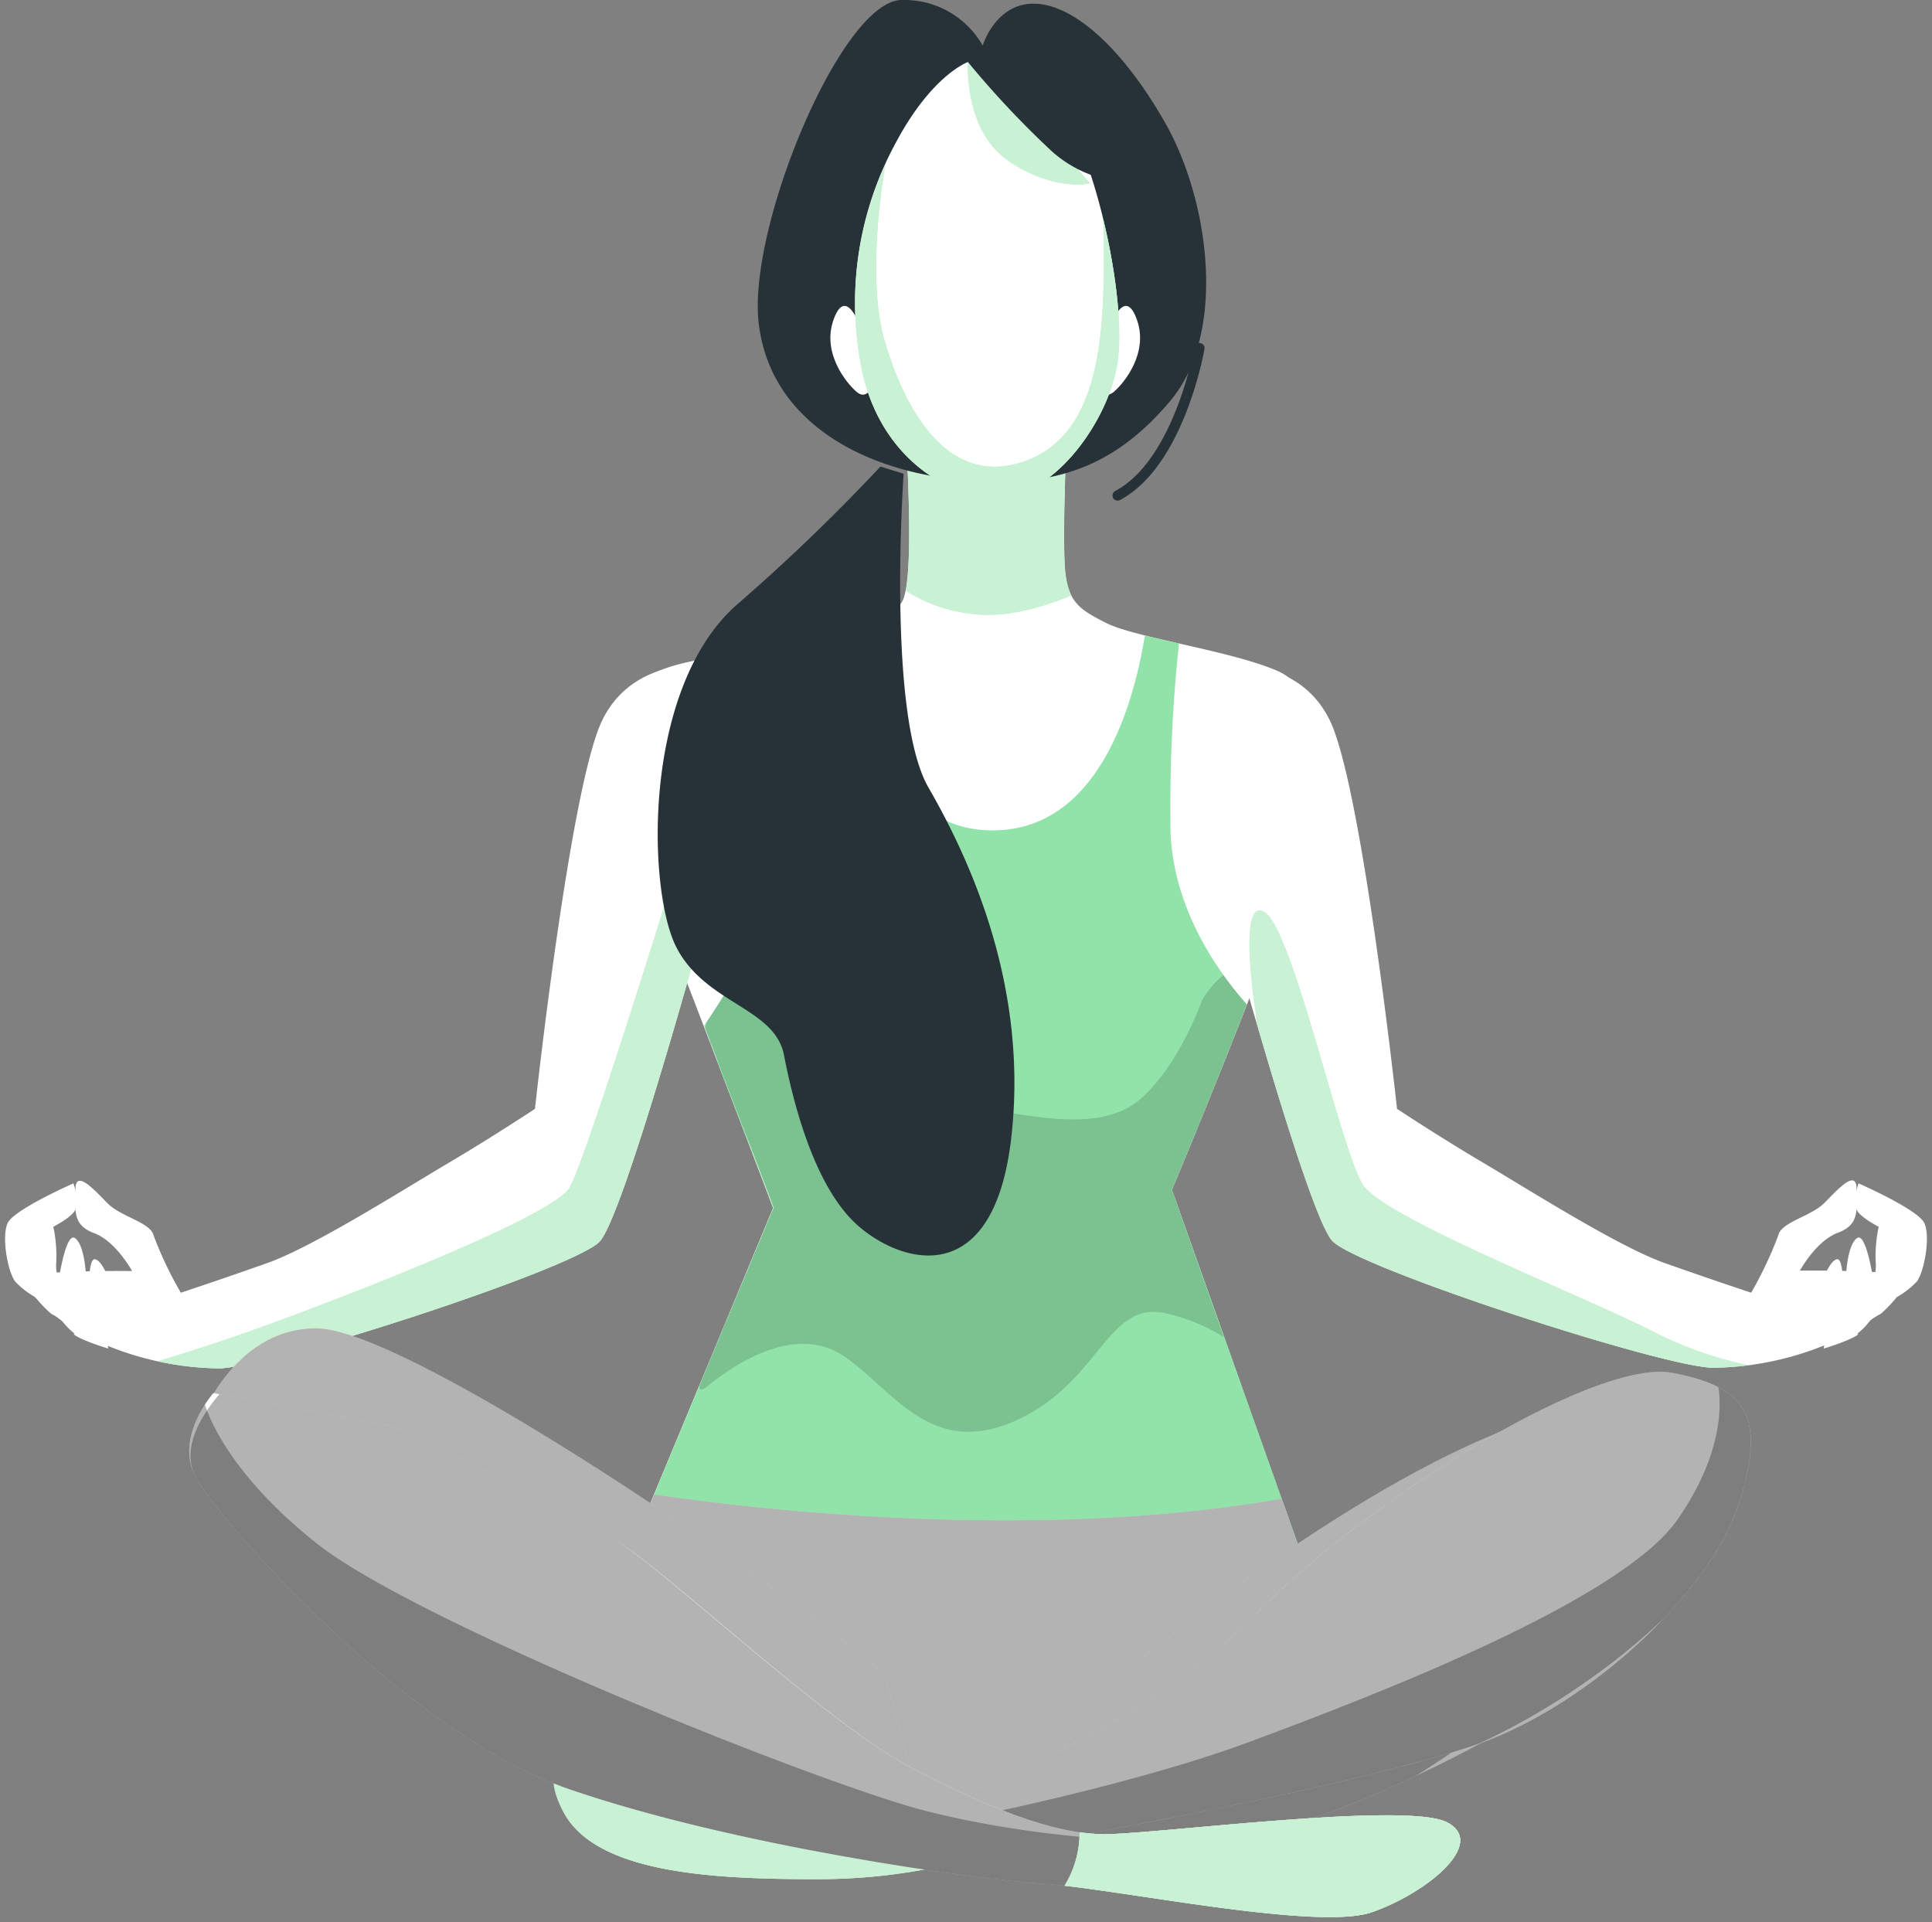 <svg id="freepik_stories-mindfulness" data-name="freepik stories-mindfulness" xmlns="http://www.w3.org/2000/svg" xmlns:xlink="http://www.w3.org/1999/xlink" viewBox="0 0 189.96 188.99" style=""><rect x="0" y="0" width="189.96" height="188.99" fill="#808080" stroke="none"/><defs><style>.cls-1,.cls-10,.cls-6{fill:none;}.cls-11,.cls-2,.cls-5{fill:#fff;}.cls-3{clip-path:url(#clip-path);}.cls-4{fill:#92e3a9;}.cls-17,.cls-5,.cls-8{isolation:isolate;}.cls-5{opacity:0.5;}.cls-11,.cls-13,.cls-6{stroke:#263238;}.cls-10,.cls-11,.cls-13,.cls-6{stroke-linecap:round;stroke-linejoin:round;}.cls-7{clip-path:url(#clip-path-2);}.cls-8{opacity:0.15;}.cls-13,.cls-9{fill:#263238;}.cls-10{stroke:#fff;}.cls-12{clip-path:url(#clip-path-3);}.cls-14{clip-path:url(#clip-path-4);}.cls-15{clip-path:url(#clip-path-5);}.cls-16{clip-path:url(#clip-path-6);}.cls-17{opacity:0.3;}.cls-18{clip-path:url(#clip-path-7);}.cls-19{clip-path:url(#clip-path-8);}.cls-20{clip-path:url(#clip-path-9);}.cls-21{clip-path:url(#clip-path-10);}.cls-22{clip-path:url(#clip-path-11);}.cls-23{clip-path:url(#clip-path-12);}</style><clipPath id="clip-path" transform="translate(-148.26 -216.52)"><path class="cls-1 hNMSBDGY_0" d="M237.34,259.7s.9,13.61-.36,15.94-9.13,4.12-13.79,4.84-11.28,1.07-13.07,4.3-1.44,10.57.89,16.12,13.26,34.39,13.26,34.39l-14,33.67S229.8,392.61,241.8,396s28.12-8.42,31.7-13.26a20.51,20.51,0,0,0,3.76-10.39L263.49,333.5S276,303.72,276.9,297.63s1.46-13.16-3-15.13-14-3.28-16.84-4.71-3.94-2.15-4.12-5.91.18-12,.18-12S241.82,262.21,237.34,259.7Z"></path></clipPath><clipPath id="clip-path-2" transform="translate(-148.26 -216.52)"><path class="cls-1 hNMSBDGY_1" d="M270.86,315.28c-3.36-3.78-7.6-10.25-7.52-17.92a151.65,151.65,0,0,1,.84-17.57c-1.18-.27-2.32-.53-3.35-.79-1,6.11-4.24,19-14.77,19.16-11,.21-13.73-13.78-14.41-19.59-.6.19-1.23.37-1.86.54h0c-.63.17-1.27.32-1.91.47,5.75,12.15-6.15,31.53-10.39,37.8.19.52.39,1,.59,1.55,0,.12.09.25.14.37.18.46.35.91.52,1.36l0,.12c.61,1.62,1.22,3.2,1.79,4.69h0c.17.45.34.89.51,1.31l.07.21,1,2.51a1.21,1.21,0,0,0,.16.42l1.42,3.74.31.83.23.6.07.17-14,33.67s19.53,23.65,31.53,27.05,28.12-8.42,31.7-13.26a20.51,20.51,0,0,0,3.76-10.39L263.49,333.5S267.3,324.43,270.86,315.28Z"></path></clipPath><clipPath id="clip-path-3" transform="translate(-148.26 -216.52)"><path class="cls-1 hNMSBDGY_2" d="M243.43,222.62s-3.58,1.26-7.16,8.06A32.83,32.83,0,0,0,233,252.89c1.61,7.71,7.35,12.18,12.9,12.54s11.1-7,12.18-12.89-1.79-19.35-5.2-24.9A10.64,10.64,0,0,0,243.43,222.62Z"></path></clipPath><clipPath id="clip-path-4" transform="translate(-148.26 -216.52)"><path class="cls-1 hNMSBDGY_3" d="M218.14,281.94s-7.44-1.06-10.63,5.32-6.65,38.28-6.65,38.28-4,2.66-8.5,5.32-13.3,8.24-17.81,9.84-8.51,2.92-8.51,2.92a37.05,37.05,0,0,1-2.66-5.58c-.27-1.33-3.19-1.86-4.52-3.19s-3.19-3.46-3.19-1.33-.27,3.45,1.86,4.25,3.72,3.72,3.72,3.72-11.69-.13-10.9.93a19.65,19.65,0,0,0,5.85,5.19,30.08,30.08,0,0,0,13.56,3.45c4.79,0,35.09-9.83,37.48-12.49s10.11-30.84,10.11-30.84"></path></clipPath><clipPath id="clip-path-5" transform="translate(-148.26 -216.52)"><path class="cls-1 hNMSBDGY_4" d="M268.34,281.94s7.44-1.06,10.63,5.32,6.65,38.28,6.65,38.28,4,2.66,8.5,5.32,13.29,8.24,17.81,9.84,8.51,2.92,8.51,2.92A38,38,0,0,0,323.1,338c.27-1.33,3.19-1.86,4.52-3.19s3.19-3.46,3.19-1.33.27,3.45-1.86,4.25-3.72,3.72-3.72,3.72,11.69-.13,10.9.93a19.65,19.65,0,0,1-5.85,5.19A30.08,30.08,0,0,1,316.72,351c-4.79,0-35.09-9.83-37.48-12.49s-10.11-30.84-10.11-30.84"></path></clipPath><clipPath id="clip-path-6" transform="translate(-148.26 -216.52)"><path class="cls-1 hNMSBDGY_5" d="M273.52,382.75a20.51,20.51,0,0,0,3.76-10.39l-3-8.49c-24.54,4.3-52.18,1-61.69-.42l-2.3,5.55s19.53,23.65,31.53,27.05S269.94,387.59,273.52,382.75Z"></path></clipPath><clipPath id="clip-path-7" transform="translate(-148.26 -216.52)"><path class="cls-1 hNMSBDGY_6" d="M257.72,381.87s20.95-17.81,38.28-24.66c0,0,17.54-8.46,21.16-1.81s-13.5,26.6-18.94,30-18.34,9.88-27.2,11.69-19,2.29-24.39-.61"></path></clipPath><clipPath id="clip-path-8" transform="translate(-148.26 -216.52)"><path class="cls-1 hNMSBDGY_7" d="M241.24,393.61s19.08-6.75,30.48-18.38,33.49-25.12,40.94-23.73,9.3,4.42,6.51,13-14.89,20-26.28,23.73-32.8,7.67-41.41,9.3-12.8,3.72-23.26,3.72-21.64-.69-24.66-6.74,1.86-5.82,12.56-3.72A211.9,211.9,0,0,0,241.24,393.61Z"></path></clipPath><clipPath id="clip-path-9" transform="translate(-148.26 -216.52)"><path class="cls-1 hNMSBDGY_8" d="M241.17,393.6a209.83,209.83,0,0,1-25-2.78c-10.7-2.1-15.59-2.33-12.56,3.72s14.19,6.74,24.66,6.74a58,58,0,0,0,14.66-1.77A10.79,10.79,0,0,1,241.17,393.6Z"></path></clipPath><clipPath id="clip-path-10" transform="translate(-148.26 -216.52)"><path class="cls-1 hNMSBDGY_9" d="M235.28,381.12c-13.73-11.4-47.54-34-55.92-34s-11.63,9.54-11.63,9.54-.93,3.49,6.05,10.23,28.38,24.9,45.13,29.32,20.94,2.32,20.94,2.32"></path></clipPath><clipPath id="clip-path-11" transform="translate(-148.26 -216.52)"><path class="cls-1 hNMSBDGY_10" d="M186.69,356.71s17.55,7.85,23.6,12.25,19.79,17.2,27.23,21.16,14.19,6.74,19.31,6.74,29.77-3.25,33.73-1.16-2.09,7-7.44,8.84S258,402.21,251,401.75s-30.47-3.72-46.75-9.31-34.67-26.75-36.76-30.7,1.75-8.25,1.75-8.25"></path></clipPath><clipPath id="clip-path-12" transform="translate(-148.26 -216.52)"><path class="cls-1 hNMSBDGY_11" d="M290.56,395.7c-4-2.09-28.61,1.16-33.73,1.16a17.8,17.8,0,0,1-2.42-.19,10,10,0,0,1-1.48,5.26c8.15.92,25.26,4.32,30.19,2.61C288.47,402.68,294.51,397.79,290.56,395.7Z"></path></clipPath></defs><g id="freepik--Character--inject-2"><path id="elwxvzyw6z5vb" class="cls-2 hNMSBDGY_12" d="M237.34,259.7s.9,13.61-.36,15.94-9.13,4.12-13.79,4.84-11.28,1.07-13.07,4.3-1.44,10.57.89,16.12,13.26,34.39,13.26,34.39l-14,33.67S229.8,392.61,241.8,396s28.12-8.42,31.7-13.26a20.51,20.51,0,0,0,3.76-10.39L263.49,333.5S276,303.72,276.9,297.63s1.46-13.16-3-15.13-14-3.28-16.84-4.71-3.94-2.15-4.12-5.91.18-12,.18-12S241.82,262.21,237.34,259.7Z" transform="translate(-148.26 -216.52)"></path><g class="cls-3"><g id="elqwnzc76x7ko"><path id="el6vmt1vqheaw" class="cls-4 hNMSBDGY_13" d="M252.92,271.88c-.18-3.76.18-12,.18-12s-11.28,2.33-15.76-.18c0,0,.72,11,0,14.91a15.11,15.11,0,0,0,6.5,2.27c3.37.44,7-.68,9.77-1.82A7.91,7.91,0,0,1,252.92,271.88Z" transform="translate(-148.26 -216.52)"></path><g id="elgazkewoluhc"><path class="cls-5 hNMSBDGY_14" d="M252.92,271.88c-.18-3.76.18-12,.18-12s-11.28,2.33-15.76-.18c0,0,.72,11,0,14.91a15.11,15.11,0,0,0,6.5,2.27c3.37.44,7-.68,9.77-1.82A7.91,7.91,0,0,1,252.92,271.88Z" transform="translate(-148.26 -216.52)"></path></g><path id="elb8u6knrrjq" class="cls-6 hNMSBDGY_15" d="M261.71,286.13l-10.63,1.63a3.56,3.56,0,0,0-3.29,2.79" transform="translate(-148.26 -216.52)"></path><path id="elnl9zc1diekd" class="cls-6 hNMSBDGY_16" d="M242.47,289.86s-.25-1.4-2.53-2.33-13.17-1.16-15.45-1.63" transform="translate(-148.26 -216.52)"></path></g></g><path id="ela3zd6i97qxk" class="cls-6 hNMSBDGY_17" d="M237.34,259.7s.9,13.61-.36,15.94-9.13,4.12-13.79,4.84-11.28,1.07-13.07,4.3-1.44,10.57.89,16.12,13.26,34.39,13.26,34.39l-14,33.67S229.8,392.61,241.8,396s28.12-8.42,31.7-13.26a20.51,20.51,0,0,0,3.76-10.39L263.49,333.5S276,303.72,276.9,297.63s1.46-13.16-3-15.13-14-3.28-16.84-4.71-3.94-2.15-4.12-5.91.18-12,.18-12S241.82,262.21,237.34,259.7Z" transform="translate(-148.26 -216.52)"></path><path id="elvijcl39bwql" class="cls-4 hNMSBDGY_18" d="M270.86,315.28c-3.36-3.78-7.6-10.25-7.52-17.92a151.65,151.65,0,0,1,.84-17.57c-1.18-.27-2.32-.53-3.35-.79-1,6.11-4.24,19-14.77,19.16-11,.21-13.73-13.78-14.41-19.59-.6.19-1.23.37-1.86.54h0c-.63.17-1.27.32-1.91.47,5.75,12.15-6.15,31.53-10.39,37.8.19.52.39,1,.59,1.55,0,.12.09.25.14.37.18.46.35.91.52,1.36l0,.12c.61,1.62,1.22,3.2,1.79,4.69h0c.17.45.34.89.51,1.31l.07.21,1,2.51a1.21,1.21,0,0,0,.16.42l1.42,3.74.31.83.23.6.07.17-14,33.67s19.53,23.65,31.53,27.05,28.12-8.42,31.7-13.26a20.51,20.51,0,0,0,3.76-10.39L263.49,333.5S267.3,324.43,270.86,315.28Z" transform="translate(-148.26 -216.52)"></path><g class="cls-7"><g id="el23f46bghlgy"><g id="elshkhj5cbhs"><path class="cls-8 hNMSBDGY_19" d="M263.49,333.5s3.81-9.07,7.37-18.22c-.82-.93-1.59-1.9-2.31-2.9a9.44,9.44,0,0,0-2.09,2.45s-2.18,6.3-6,9.69-10.41,1.69-14.53,1.21-9.68,3.39-13.55-3.87c-3.79-7.09-7.11-11.86-10.86-11-1.45,2.55-2.81,4.67-3.81,6.17a4.34,4.34,0,0,1-.11.59c.16.42.32.85.49,1.28,0,.12.09.25.14.37.18.46.35.91.52,1.36l.05.12c.61,1.62,1.22,3.2,1.79,4.69h0c.17.45.34.89.51,1.31l.07.21,1,2.51a1.21,1.21,0,0,0,.16.42l1.42,3.74c.12.33.23.6.31.83l.23.6.07.17L217,352.76c0,.44.26.52.79.08,2.66-2.17,8.71-6.29,13.56-2.9s8.47,9.92,16.7,6.29,9-11.62,14.53-10.65a18.29,18.29,0,0,1,6,2.4Z" transform="translate(-148.26 -216.52)"></path></g></g></g><path id="eliflluxb2xl" class="cls-6 hNMSBDGY_20" d="M270.86,315.28c-3.36-3.78-7.6-10.25-7.52-17.92a151.65,151.65,0,0,1,.84-17.57c-1.18-.27-2.32-.53-3.35-.79-1,6.11-4.24,19-14.77,19.16-11,.21-13.73-13.78-14.41-19.59-.6.19-1.23.37-1.86.54h0c-.63.17-1.27.32-1.91.47,5.75,12.15-6.15,31.53-10.39,37.8.19.52.39,1,.59,1.55,0,.12.09.25.14.37.18.46.35.91.52,1.36l0,.12c.61,1.62,1.22,3.2,1.79,4.69h0c.17.45.34.89.51,1.31l.07.21,1,2.51a1.21,1.21,0,0,0,.16.42l1.42,3.74.31.83.23.6.07.17-14,33.67s19.53,23.65,31.53,27.05,28.12-8.42,31.7-13.26a20.51,20.51,0,0,0,3.76-10.39L263.49,333.5S267.3,324.43,270.86,315.28Z" transform="translate(-148.26 -216.52)"></path><path id="elkxl7pro3fw" class="cls-9 hNMSBDGY_21" d="M266.26,250.25h-.13c1.85-7-.06-16-3.35-21.73-4.3-7.52-9.14-11.64-12.9-11.64s-5,4.12-5,4.12a8.85,8.85,0,0,0-7.88-4.48c-5.88-.18-15.22,22.21-14.15,31.71s9.85,14.33,19.17,15.4,15.58-.89,21.31-7.7a13.13,13.13,0,0,0,1.79-2.81c-.94,3.45-3.13,9.52-7.22,11.68a.51.51,0,0,0-.2.68h0a.51.51,0,0,0,.44.26.46.46,0,0,0,.23-.05c6.24-3.31,8.24-14.4,8.32-14.87a.51.51,0,0,0-.42-.57Z" transform="translate(-148.26 -216.52)"></path><path id="ele6tus7mz0ql" class="cls-10 hNMSBDGY_22" d="M240.69,222.17s-3.66-3.66-6.65,1.66-12,21-8.65,26.63" transform="translate(-148.26 -216.52)"></path><path id="elwesvrk09n2" class="cls-10 hNMSBDGY_23" d="M246.68,223.83s1-3.32,6-2.66,12.5,14.18,13,21.63" transform="translate(-148.26 -216.52)"></path><path id="elpawjxliorx" class="cls-11 hNMSBDGY_24" d="M232.5,247.88s-1.25-3-2.32.18,1.25,6.09,2.32,7,1.8-.71,1.44-1.79S232.5,247.88,232.5,247.88Z" transform="translate(-148.26 -216.52)"></path><path id="el050ge6fxuw5r" class="cls-11 hNMSBDGY_25" d="M257.76,247.88s1.25-3,2.32.18-1.25,6.09-2.32,7-1.8-.71-1.44-1.79S257.76,247.88,257.76,247.88Z" transform="translate(-148.26 -216.52)"></path><path id="elfal06f5b14b" class="cls-2 hNMSBDGY_26" d="M243.43,222.62s-3.58,1.26-7.16,8.06A32.83,32.83,0,0,0,233,252.89c1.61,7.71,7.35,12.18,12.9,12.54s11.1-7,12.18-12.89-1.79-19.35-5.2-24.9A10.64,10.64,0,0,0,243.43,222.62Z" transform="translate(-148.26 -216.52)"></path><g class="cls-12"><g id="el01aszgu36pkt"><path id="ele8c93yltldr" class="cls-4 hNMSBDGY_27" d="M256.8,241.48c0,8.57-.56,18-8,20.46s-11.61-5.25-13.55-11.89c-1.65-5.67-.47-14.2.06-17.32A32.67,32.67,0,0,0,233,252.89c1.61,7.71,7.35,12.18,12.9,12.54s11.1-7,12.18-12.89c.61-3.36-.05-9.13-1.36-14.51C256.78,239.09,256.8,240.23,256.8,241.48Z" transform="translate(-148.26 -216.52)"></path><g id="ely41qlave62"><path class="cls-5 hNMSBDGY_28" d="M256.8,241.48c0,8.57-.56,18-8,20.46s-11.61-5.25-13.55-11.89c-1.65-5.67-.47-14.2.06-17.32A32.67,32.67,0,0,0,233,252.89c1.61,7.71,7.35,12.18,12.9,12.54s11.1-7,12.18-12.89c.61-3.36-.05-9.13-1.36-14.51C256.78,239.09,256.8,240.23,256.8,241.48Z" transform="translate(-148.26 -216.52)"></path></g><path id="ely83q2usrdmq" class="cls-4 hNMSBDGY_29" d="M243.43,222.62s-.46,6.69,4,9.73,8,2.21,8,2.21S245.55,222.58,243.43,222.62Z" transform="translate(-148.26 -216.52)"></path><g id="elg3jpmq9qhab"><path class="cls-5 hNMSBDGY_30" d="M243.43,222.62s-.46,6.69,4,9.73,8,2.21,8,2.21S245.55,222.58,243.43,222.62Z" transform="translate(-148.26 -216.52)"></path></g></g></g><path id="elv5haz0dxafg" class="cls-6 hNMSBDGY_31" d="M243.43,222.62s-3.58,1.26-7.16,8.06A32.83,32.83,0,0,0,233,252.89c1.61,7.71,7.35,12.18,12.9,12.54s11.1-7,12.18-12.89-1.79-19.35-5.2-24.9A10.64,10.64,0,0,0,243.43,222.62Z" transform="translate(-148.26 -216.52)"></path><path id="eln2kdo64ogb" class="cls-6 hNMSBDGY_32" d="M246.48,240.54a3.75,3.75,0,0,0,0,2.15c.35,1.07,2.86,1.25,2.15,2.68a5.58,5.58,0,0,1-2,2.15" transform="translate(-148.26 -216.52)"></path><path id="el7846vlzkcma" class="cls-6 hNMSBDGY_33" d="M244.68,252.18h2.51" transform="translate(-148.26 -216.52)"></path><path id="el7uqieqm1x5l" class="cls-6 hNMSBDGY_34" d="M249,241.61s2.33-1.43,4.3,0" transform="translate(-148.26 -216.52)"></path><path id="el0dwqjb7eim2e" class="cls-6 hNMSBDGY_35" d="M237.34,241.61s2.33-1.43,4.3,0" transform="translate(-148.26 -216.52)"></path><path id="el1cqxpckyg62" class="cls-6 hNMSBDGY_36" d="M235.73,237.31a5.86,5.86,0,0,1,6.27-1.25" transform="translate(-148.26 -216.52)"></path><path id="elfkten3d86x" class="cls-6 hNMSBDGY_37" d="M247.73,236.24s2.69-2.15,6.09.36" transform="translate(-148.26 -216.52)"></path><path id="elo0rzmp64ya" class="cls-13 hNMSBDGY_38" d="M243.43,222.62a92.25,92.25,0,0,0,8.06,8.6,12,12,0,0,0,8.78,3.23s-3-6.63-8.24-10.21S243.43,222.62,243.43,222.62Z" transform="translate(-148.26 -216.52)"></path><path id="el8ni8qeb1kuq" class="cls-2 hNMSBDGY_39" d="M218.14,281.94s-7.44-1.06-10.63,5.32-6.65,38.28-6.65,38.28-4,2.66-8.5,5.32-13.3,8.24-17.81,9.84-8.51,2.92-8.51,2.92a37.05,37.05,0,0,1-2.66-5.58c-.27-1.33-3.19-1.86-4.52-3.19s-3.19-3.46-3.19-1.33-.27,3.45,1.86,4.25,3.72,3.72,3.72,3.72-11.69-.13-10.9.93a19.65,19.65,0,0,0,5.85,5.19,30.08,30.08,0,0,0,13.56,3.45c4.79,0,35.09-9.83,37.48-12.49s10.11-30.84,10.11-30.84" transform="translate(-148.26 -216.52)"></path><g class="cls-14"><g id="eltmf2gvta5o"><path id="elsfikxj9uza" class="cls-4 hNMSBDGY_40" d="M163.76,350.36a28.84,28.84,0,0,0,6,.7c4.79,0,35.09-9.83,37.48-12.49s10.11-30.84,10.11-30.84l.11-3.69-2.43-3.1s-9.12,29.59-10.78,32.36-20.75,10.23-29.87,13.55C170.4,348.3,166.69,349.48,163.76,350.36Z" transform="translate(-148.26 -216.52)"></path><g id="elgyqllxxa99i"><path class="cls-5 hNMSBDGY_41" d="M163.76,350.36a28.84,28.84,0,0,0,6,.7c4.79,0,35.09-9.83,37.48-12.49s10.11-30.84,10.11-30.84l.11-3.69-2.43-3.1s-9.12,29.59-10.78,32.36-20.75,10.23-29.87,13.55C170.4,348.3,166.69,349.48,163.76,350.36Z" transform="translate(-148.26 -216.52)"></path></g></g></g><path id="elrfbdvkh8zsb" class="cls-6 hNMSBDGY_42" d="M218.14,281.94s-7.44-1.06-10.63,5.32-6.65,38.28-6.65,38.28-4,2.66-8.5,5.32-13.3,8.24-17.81,9.84-8.51,2.92-8.51,2.92a37.05,37.05,0,0,1-2.66-5.58c-.27-1.33-3.19-1.86-4.52-3.19s-3.19-3.46-3.19-1.33-.27,3.45,1.86,4.25,3.72,3.72,3.72,3.72-11.69-.13-10.9.93a19.65,19.65,0,0,0,5.85,5.19,30.08,30.08,0,0,0,13.56,3.45c4.79,0,35.09-9.83,37.48-12.49s10.11-30.84,10.11-30.84" transform="translate(-148.26 -216.52)"></path><path id="elyrbwrk8728" class="cls-11 hNMSBDGY_43" d="M152.31,344.35a8.28,8.28,0,0,1-2.56-1.83c-.74-1-1.35-4.4-.74-5.74s6.47-3.91,6.47-3.91a5.19,5.19,0,0,1,.25,2.44c-.25,1.1-4,2.69-4,2.69l1.34,4.88" transform="translate(-148.26 -216.52)"></path><path id="elmuv9q7mccvd" class="cls-11 hNMSBDGY_44" d="M155.73,344.23a3.71,3.71,0,0,1-1.95-3.42c.12-1.47-.13-4.64-1.1-5.25s-1.83,5.13-1.83,6.59,2.44,3.54,2.44,3.54a19.41,19.41,0,0,1,2,1.22" transform="translate(-148.26 -216.52)"></path><path id="elu81q4sk5eem" class="cls-11 hNMSBDGY_45" d="M158.66,346.91a3.67,3.67,0,0,1-1.95-3.42c.12-1.46-.13-4.64-1.1-5.25s-1.83,5.13-1.83,6.6,1.83,2.81,1.83,2.81c-.44,0,.82.71,3.29,1.46" transform="translate(-148.26 -216.52)"></path><path id="elsee31eze5bn" class="cls-11 hNMSBDGY_46" d="M161.87,347.22a3.28,3.28,0,0,1-2.31-2.58c-.16-1.28-1-4-1.91-4.3s-.63,4.74-.36,6,2.75,2.59,2.75,2.59a16,16,0,0,1,1.9.69" transform="translate(-148.26 -216.52)"></path><path id="el3jvxd4k1i6l" class="cls-2 hNMSBDGY_47" d="M268.34,281.94s7.44-1.06,10.63,5.32,6.65,38.28,6.65,38.28,4,2.66,8.5,5.32,13.29,8.24,17.81,9.84,8.51,2.92,8.51,2.92A38,38,0,0,0,323.1,338c.27-1.33,3.19-1.86,4.52-3.19s3.19-3.46,3.19-1.33.27,3.45-1.86,4.25-3.72,3.72-3.72,3.72,11.69-.13,10.9.93a19.65,19.65,0,0,1-5.85,5.19A30.08,30.08,0,0,1,316.72,351c-4.79,0-35.09-9.83-37.48-12.49s-10.11-30.84-10.11-30.84" transform="translate(-148.26 -216.52)"></path><g class="cls-15"><g id="elo4wce11hwb"><path id="elfz0anph5cka" class="cls-4 hNMSBDGY_48" d="M279.24,338.57c2.39,2.66,32.69,12.49,37.48,12.49a27.73,27.73,0,0,0,3.64-.27,36.94,36.94,0,0,1-9.08-3.11c-6.91-3.59-26.83-11.34-29-14.66s-6.91-25.16-9.68-26.82-.83,10.23-.83,10.23v.46C274.2,325.37,277.75,336.91,279.24,338.57Z" transform="translate(-148.26 -216.52)"></path><g id="elwdolyk8u0ws"><path class="cls-5 hNMSBDGY_49" d="M279.24,338.57c2.39,2.66,32.69,12.49,37.48,12.49a27.73,27.73,0,0,0,3.64-.27,36.94,36.94,0,0,1-9.08-3.11c-6.91-3.59-26.83-11.34-29-14.66s-6.91-25.16-9.68-26.82-.83,10.23-.83,10.23v.46C274.2,325.37,277.75,336.91,279.24,338.57Z" transform="translate(-148.26 -216.52)"></path></g></g></g><path id="elx3dsdiu2fo8" class="cls-6 hNMSBDGY_50" d="M268.34,281.94s7.44-1.06,10.63,5.32,6.65,38.28,6.65,38.28,4,2.66,8.5,5.32,13.29,8.24,17.81,9.84,8.51,2.92,8.51,2.92A38,38,0,0,0,323.1,338c.27-1.33,3.19-1.86,4.52-3.19s3.19-3.46,3.19-1.33.27,3.45-1.86,4.25-3.72,3.72-3.72,3.72,11.69-.13,10.9.93a19.65,19.65,0,0,1-5.85,5.19A30.08,30.08,0,0,1,316.72,351c-4.79,0-35.09-9.83-37.48-12.49s-10.11-30.84-10.11-30.84" transform="translate(-148.26 -216.52)"></path><path id="elnv7w2nkza3" class="cls-11 hNMSBDGY_51" d="M334.17,344.35a8.28,8.28,0,0,0,2.56-1.83c.74-1,1.35-4.4.74-5.74s-6.47-3.91-6.47-3.91a5.19,5.19,0,0,0-.25,2.44c.25,1.1,4,2.69,4,2.69l-1.34,4.88" transform="translate(-148.26 -216.52)"></path><path id="elwkigmhflz" class="cls-11 hNMSBDGY_52" d="M330.75,344.23a3.71,3.71,0,0,0,1.95-3.42c-.12-1.47.13-4.64,1.1-5.25s1.83,5.13,1.83,6.59-2.44,3.54-2.44,3.54a21.91,21.91,0,0,0-1.95,1.22" transform="translate(-148.26 -216.52)"></path><path id="elzuxkj40n0nc" class="cls-11 hNMSBDGY_53" d="M327.82,346.91a3.67,3.67,0,0,0,1.95-3.42c-.12-1.46.13-4.64,1.1-5.25s1.83,5.13,1.83,6.6-1.83,2.81-1.83,2.81c.44,0-.82.71-3.29,1.46" transform="translate(-148.26 -216.52)"></path><path id="elkv978pcq" class="cls-11 hNMSBDGY_54" d="M324.61,347.22a3.28,3.28,0,0,0,2.31-2.58c.16-1.28,1-4,1.91-4.3s.63,4.74.36,6-2.75,2.59-2.75,2.59a16,16,0,0,0-1.9.69" transform="translate(-148.26 -216.52)"></path><path id="eltsl2dfbh05e" class="cls-2 hNMSBDGY_55" d="M273.52,382.75a20.51,20.51,0,0,0,3.76-10.39l-3-8.49c-24.54,4.3-52.18,1-61.69-.42l-2.3,5.55s19.53,23.65,31.53,27.05S269.94,387.59,273.52,382.75Z" transform="translate(-148.26 -216.52)"></path><g class="cls-16"><g id="el9inlh088md"><g id="elgb1625g1gtw"><path class="cls-17 hNMSBDGY_56" d="M273.52,382.75a20.51,20.51,0,0,0,3.76-10.39l-3-8.49c-24.54,4.3-52.18,1-61.69-.42l-2.3,5.55s19.53,23.65,31.53,27.05S269.94,387.59,273.52,382.75Z" transform="translate(-148.26 -216.52)"></path></g></g></g><path id="elhn1g4742x8v" class="cls-6 hNMSBDGY_57" d="M273.52,382.75a20.51,20.51,0,0,0,3.76-10.39l-3-8.49c-24.54,4.3-52.18,1-61.69-.42l-2.3,5.55s19.53,23.65,31.53,27.05S269.94,387.59,273.52,382.75Z" transform="translate(-148.26 -216.52)"></path><path id="elloafhk60489" class="cls-2 hNMSBDGY_58" d="M257.72,381.87s20.95-17.81,38.28-24.66c0,0,17.54-8.46,21.16-1.81s-13.5,26.6-18.94,30-18.34,9.88-27.2,11.69-19,2.29-24.39-.61" transform="translate(-148.26 -216.52)"></path><g class="cls-18"><g id="elo6piedolk9i"><g id="eldgrzp62rysu"><path class="cls-17 hNMSBDGY_59" d="M257.11,381.79s21.56-17.73,38.89-24.58c0,0,17.54-8.46,21.16-1.81s-13.5,26.6-18.94,30-18.34,9.88-27.2,11.69-19,2.29-24.39-.61" transform="translate(-148.26 -216.52)"></path></g><g id="el2b9waxkm38a"><path class="cls-17 hNMSBDGY_60" d="M251.32,396.38s15.95-1.52,29.88-7.35,18.48-6.83,18.48-6.83-10.38,8.86-18.74,12.4a64.34,64.34,0,0,1-24.81,4.82A34.75,34.75,0,0,1,243,396.88Z" transform="translate(-148.26 -216.52)"></path></g></g></g><path id="elnfdgkd62s1m" class="cls-6 hNMSBDGY_61" d="M257.72,381.87s20.95-17.81,38.28-24.66c0,0,17.54-8.46,21.16-1.81s-13.5,26.6-18.94,30-18.34,9.88-27.2,11.69-19,2.29-24.39-.61" transform="translate(-148.26 -216.52)"></path><path id="el5bn61nfswfj" class="cls-2 hNMSBDGY_62" d="M241.24,393.61s19.08-6.75,30.48-18.38,33.49-25.12,40.94-23.73,9.3,4.42,6.51,13-14.89,20-26.28,23.73-32.8,7.67-41.41,9.3-12.8,3.72-23.26,3.72-21.64-.69-24.66-6.74,1.86-5.82,12.56-3.72A211.9,211.9,0,0,0,241.24,393.61Z" transform="translate(-148.26 -216.52)"></path><g class="cls-19"><g id="elro8morcsg1"><g id="ellsqsdm1rdcp"><path class="cls-17 hNMSBDGY_63" d="M241.24,393.61s19.08-6.75,30.48-18.38,33.49-25.12,40.94-23.73,9.3,4.42,6.51,13-14.89,20-26.28,23.73-32.8,7.67-41.41,9.3-12.8,3.72-23.26,3.72-21.64-.69-24.66-6.74,1.86-5.82,12.56-3.72A211.9,211.9,0,0,0,241.24,393.61Z" transform="translate(-148.26 -216.52)"></path></g><g id="elcp62gkx3p5"><path class="cls-17 hNMSBDGY_64" d="M317.15,352.57s1.52,5.57-4,13.42-29.12,17-42,21.78S239,396.12,239,396.12l10.64,1.78s34.26-5.61,43.34-9.64,18.19-10.87,23.25-17.46S324,356.37,317.15,352.57Z" transform="translate(-148.26 -216.52)"></path></g></g></g><path id="eltf07e3e94vk" class="cls-6 hNMSBDGY_65" d="M241.24,393.61s19.08-6.75,30.48-18.38,33.49-25.12,40.94-23.73,9.3,4.42,6.51,13-14.89,20-26.28,23.73-32.8,7.67-41.41,9.3-12.8,3.72-23.26,3.72-21.64-.69-24.66-6.74,1.86-5.82,12.56-3.72A211.9,211.9,0,0,0,241.24,393.61Z" transform="translate(-148.26 -216.52)"></path><path id="elhxxus3y76me" class="cls-2 hNMSBDGY_66" d="M241.17,393.6a209.83,209.83,0,0,1-25-2.78c-10.7-2.1-15.59-2.33-12.56,3.72s14.19,6.74,24.66,6.74a58,58,0,0,0,14.66-1.77A10.79,10.79,0,0,1,241.17,393.6Z" transform="translate(-148.26 -216.52)"></path><g class="cls-20"><g id="el8e0we7vrfys"><path id="eluxfa8yxefr" class="cls-4 hNMSBDGY_67" d="M241.17,393.6a209.83,209.83,0,0,1-25-2.78c-10.7-2.1-15.59-2.33-12.56,3.72s14.19,6.74,24.66,6.74a58,58,0,0,0,14.66-1.77A10.79,10.79,0,0,1,241.17,393.6Z" transform="translate(-148.26 -216.52)"></path><g id="elev4rbq3w5ok"><path class="cls-5 hNMSBDGY_68" d="M241.17,393.6a209.83,209.83,0,0,1-25-2.78c-10.7-2.1-15.59-2.33-12.56,3.72s14.19,6.74,24.66,6.74a58,58,0,0,0,14.66-1.77A10.79,10.79,0,0,1,241.17,393.6Z" transform="translate(-148.26 -216.52)"></path></g></g></g><path id="el09gc5qakys4k" class="cls-6 hNMSBDGY_69" d="M241.17,393.6a209.83,209.83,0,0,1-25-2.78c-10.7-2.1-15.59-2.33-12.56,3.72s14.19,6.74,24.66,6.74a58,58,0,0,0,14.66-1.77A10.79,10.79,0,0,1,241.17,393.6Z" transform="translate(-148.26 -216.52)"></path><path id="el70thtmthzno" class="cls-2 hNMSBDGY_70" d="M235.28,381.12c-13.73-11.4-47.54-34-55.92-34s-11.63,9.54-11.63,9.54-.93,3.49,6.05,10.23,28.38,24.9,45.13,29.32,20.94,2.32,20.94,2.32" transform="translate(-148.26 -216.52)"></path><g class="cls-21"><g id="eluodfh5a3ue"><g id="elleuyh7ofw5"><path class="cls-17 hNMSBDGY_71" d="M235.89,381.05c-13.72-11.4-48.15-34-56.53-34s-11.63,9.54-11.63,9.54-.93,3.49,6.05,10.23,28.38,24.9,45.13,29.32,20.94,2.32,20.94,2.32" transform="translate(-148.26 -216.52)"></path></g></g></g><path id="eljhujo2onz3n" class="cls-6 hNMSBDGY_72" d="M235.28,381.12c-13.73-11.4-47.54-34-55.92-34s-11.63,9.54-11.63,9.54-.93,3.49,6.05,10.23,28.38,24.9,45.13,29.32,20.94,2.32,20.94,2.32" transform="translate(-148.26 -216.52)"></path><path id="el2f3figf1gsa" class="cls-2 hNMSBDGY_73" d="M186.69,356.71s17.55,7.85,23.6,12.25,19.79,17.2,27.23,21.16,14.19,6.74,19.31,6.74,29.77-3.25,33.73-1.16-2.09,7-7.44,8.84S258,402.21,251,401.75s-30.47-3.72-46.75-9.31-34.67-26.75-36.76-30.7,1.75-8.25,1.75-8.25" transform="translate(-148.26 -216.52)"></path><g class="cls-22"><g id="elwk5e27qgql8"><g id="el1svsu5e85bg"><path class="cls-17 hNMSBDGY_74" d="M187.27,356.62s17,7.94,23,12.34,19.79,17.2,27.23,21.16,14.19,6.74,19.31,6.74,29.77-3.25,33.73-1.16-2.09,7-7.44,8.84-25.1-2.33-32.1-2.79-30.47-3.72-46.75-9.31-34.67-26.75-36.76-30.7,3-8.84,3-8.84" transform="translate(-148.26 -216.52)"></path></g><g id="ellyaivw6jkb"><path class="cls-17 hNMSBDGY_75" d="M168.26,354.09s1.27,6.33,11.14,14.18,49.89,23.8,60,26.33,17.72,2.54,18.48,3,1.77,4.31-2.53,4.56-22.79-1-39.25-4.81-32.92-14.94-39-20.76-11.1-12.37-11.62-16.42A6.43,6.43,0,0,1,168.26,354.09Z" transform="translate(-148.26 -216.52)"></path></g></g></g><path id="elx5o1bb06i5" class="cls-6 hNMSBDGY_76" d="M186.69,356.71s17.55,7.85,23.6,12.25,19.79,17.2,27.23,21.16,14.19,6.74,19.31,6.74,29.77-3.25,33.73-1.16-2.09,7-7.44,8.84S258,402.21,251,401.75s-30.47-3.72-46.75-9.31-34.67-26.75-36.76-30.7,1.75-8.25,1.75-8.25" transform="translate(-148.26 -216.52)"></path><path id="el9k2nkzpo0hp" class="cls-2 hNMSBDGY_77" d="M290.56,395.7c-4-2.09-28.61,1.16-33.73,1.16a17.8,17.8,0,0,1-2.42-.19,10,10,0,0,1-1.48,5.26c8.15.92,25.26,4.32,30.19,2.61C288.47,402.68,294.51,397.79,290.56,395.7Z" transform="translate(-148.26 -216.52)"></path><g class="cls-23"><g id="elpoc1clakbf"><path id="elazfdcpva0j" class="cls-4 hNMSBDGY_78" d="M290.56,395.7c-4-2.09-28.61,1.16-33.73,1.16a17.8,17.8,0,0,1-2.42-.19,10,10,0,0,1-1.48,5.26c8.15.92,25.26,4.32,30.19,2.61C288.47,402.68,294.51,397.79,290.56,395.7Z" transform="translate(-148.26 -216.52)"></path><g id="elk34rprmpdp"><path class="cls-5 hNMSBDGY_79" d="M290.56,395.7c-4-2.09-28.61,1.16-33.73,1.16a17.8,17.8,0,0,1-2.42-.19,10,10,0,0,1-1.48,5.26c8.15.92,25.26,4.32,30.19,2.61C288.47,402.68,294.51,397.79,290.56,395.7Z" transform="translate(-148.26 -216.52)"></path></g></g></g><path id="elbym4k3zknvg" class="cls-6 hNMSBDGY_80" d="M290.56,395.7c-4-2.09-28.61,1.16-33.73,1.16a17.8,17.8,0,0,1-2.42-.19,10,10,0,0,1-1.48,5.26c8.15.92,25.26,4.32,30.19,2.61C288.47,402.68,294.51,397.79,290.56,395.7Z" transform="translate(-148.26 -216.52)"></path><path id="elzm8o48vle" class="cls-13 hNMSBDGY_81" d="M234.83,262.39A189.36,189.36,0,0,1,220.68,276c-9.31,8.24-8.77,28.12-5.91,33.67s9.67,5.92,10.57,10.57,3,13.08,7.34,16.84,13.26,6.27,15-8.6-4-27.36-8.13-34.53-2.44-30.85-2.44-30.85Z" transform="translate(-148.26 -216.52)"></path><path id="elqr4au4aacah" class="cls-10 hNMSBDGY_82" d="M223.28,282.33c-4.79,6.94-8.38,15.58-2.89,22.37,5.66,7,18.31,17,18,24.63s-6.32,5-8.32-1.34" transform="translate(-148.26 -216.52)"></path><path id="elfcfp5bhg7z7" class="cls-10 hNMSBDGY_83" d="M235.37,263.44c-.65,4.35-3.3,8.32-6.18,11.53-.9,1-1.87,2.11-2.87,3.33" transform="translate(-148.26 -216.52)"></path><path id="elnp38vs1bogm" class="cls-10 hNMSBDGY_84" d="M244.07,319.67a14.59,14.59,0,0,1,1,4" transform="translate(-148.26 -216.52)"></path><path id="elyxpfo96rne" class="cls-10 hNMSBDGY_85" d="M235,271.42s-8.66,10.65-7,23c1.25,9.26,9.65,14.76,14.17,21.73" transform="translate(-148.26 -216.52)"></path></g><style data-made-with="vivus-instant">.hNMSBDGY_0{stroke-dasharray:374 376;stroke-dashoffset:375;animation:hNMSBDGY_draw_0 5200ms linear 0ms infinite,hNMSBDGY_fade 5200ms linear 0ms infinite;}.hNMSBDGY_1{stroke-dasharray:345 347;stroke-dashoffset:346;animation:hNMSBDGY_draw_1 5200ms linear 0ms infinite,hNMSBDGY_fade 5200ms linear 0ms infinite;}.hNMSBDGY_2{stroke-dasharray:110 112;stroke-dashoffset:111;animation:hNMSBDGY_draw_2 5200ms linear 0ms infinite,hNMSBDGY_fade 5200ms linear 0ms infinite;}.hNMSBDGY_3{stroke-dasharray:224 226;stroke-dashoffset:225;animation:hNMSBDGY_draw_3 5200ms linear 0ms infinite,hNMSBDGY_fade 5200ms linear 0ms infinite;}.hNMSBDGY_4{stroke-dasharray:224 226;stroke-dashoffset:225;animation:hNMSBDGY_draw_4 5200ms linear 0ms infinite,hNMSBDGY_fade 5200ms linear 0ms infinite;}.hNMSBDGY_5{stroke-dasharray:166 168;stroke-dashoffset:167;animation:hNMSBDGY_draw_5 5200ms linear 0ms infinite,hNMSBDGY_fade 5200ms linear 0ms infinite;}.hNMSBDGY_6{stroke-dasharray:160 162;stroke-dashoffset:161;animation:hNMSBDGY_draw_6 5200ms linear 0ms infinite,hNMSBDGY_fade 5200ms linear 0ms infinite;}.hNMSBDGY_7{stroke-dasharray:274 276;stroke-dashoffset:275;animation:hNMSBDGY_draw_7 5200ms linear 0ms infinite,hNMSBDGY_fade 5200ms linear 0ms infinite;}.hNMSBDGY_8{stroke-dasharray:91 93;stroke-dashoffset:92;animation:hNMSBDGY_draw_8 5200ms linear 0ms infinite,hNMSBDGY_fade 5200ms linear 0ms infinite;}.hNMSBDGY_9{stroke-dasharray:170 172;stroke-dashoffset:171;animation:hNMSBDGY_draw_9 5200ms linear 0ms infinite,hNMSBDGY_fade 5200ms linear 0ms infinite;}.hNMSBDGY_10{stroke-dasharray:268 270;stroke-dashoffset:269;animation:hNMSBDGY_draw_10 5200ms linear 0ms infinite,hNMSBDGY_fade 5200ms linear 0ms infinite;}.hNMSBDGY_11{stroke-dasharray:87 89;stroke-dashoffset:88;animation:hNMSBDGY_draw_11 5200ms linear 0ms infinite,hNMSBDGY_fade 5200ms linear 0ms infinite;}.hNMSBDGY_12{stroke-dasharray:374 376;stroke-dashoffset:375;animation:hNMSBDGY_draw_12 5200ms linear 0ms infinite,hNMSBDGY_fade 5200ms linear 0ms infinite;}.hNMSBDGY_13{stroke-dasharray:64 66;stroke-dashoffset:65;animation:hNMSBDGY_draw_13 5200ms linear 0ms infinite,hNMSBDGY_fade 5200ms linear 0ms infinite;}.hNMSBDGY_14{stroke-dasharray:64 66;stroke-dashoffset:65;animation:hNMSBDGY_draw_14 5200ms linear 0ms infinite,hNMSBDGY_fade 5200ms linear 0ms infinite;}.hNMSBDGY_15{stroke-dasharray:16 18;stroke-dashoffset:17;animation:hNMSBDGY_draw_15 5200ms linear 0ms infinite,hNMSBDGY_fade 5200ms linear 0ms infinite;}.hNMSBDGY_16{stroke-dasharray:20 22;stroke-dashoffset:21;animation:hNMSBDGY_draw_16 5200ms linear 0ms infinite,hNMSBDGY_fade 5200ms linear 0ms infinite;}.hNMSBDGY_17{stroke-dasharray:374 376;stroke-dashoffset:375;animation:hNMSBDGY_draw_17 5200ms linear 0ms infinite,hNMSBDGY_fade 5200ms linear 0ms infinite;}.hNMSBDGY_18{stroke-dasharray:345 347;stroke-dashoffset:346;animation:hNMSBDGY_draw_18 5200ms linear 0ms infinite,hNMSBDGY_fade 5200ms linear 0ms infinite;}.hNMSBDGY_19{stroke-dasharray:207 209;stroke-dashoffset:208;animation:hNMSBDGY_draw_19 5200ms linear 0ms infinite,hNMSBDGY_fade 5200ms linear 0ms infinite;}.hNMSBDGY_20{stroke-dasharray:345 347;stroke-dashoffset:346;animation:hNMSBDGY_draw_20 5200ms linear 0ms infinite,hNMSBDGY_fade 5200ms linear 0ms infinite;}.hNMSBDGY_21{stroke-dasharray:182 184;stroke-dashoffset:183;animation:hNMSBDGY_draw_21 5200ms linear 0ms infinite,hNMSBDGY_fade 5200ms linear 0ms infinite;}.hNMSBDGY_22{stroke-dasharray:37 39;stroke-dashoffset:38;animation:hNMSBDGY_draw_22 5200ms linear 0ms infinite,hNMSBDGY_fade 5200ms linear 0ms infinite;}.hNMSBDGY_23{stroke-dasharray:34 36;stroke-dashoffset:35;animation:hNMSBDGY_draw_23 5200ms linear 0ms infinite,hNMSBDGY_fade 5200ms linear 0ms infinite;}.hNMSBDGY_24{stroke-dasharray:21 23;stroke-dashoffset:22;animation:hNMSBDGY_draw_24 5200ms linear 0ms infinite,hNMSBDGY_fade 5200ms linear 0ms infinite;}.hNMSBDGY_25{stroke-dasharray:21 23;stroke-dashoffset:22;animation:hNMSBDGY_draw_25 5200ms linear 0ms infinite,hNMSBDGY_fade 5200ms linear 0ms infinite;}.hNMSBDGY_26{stroke-dasharray:110 112;stroke-dashoffset:111;animation:hNMSBDGY_draw_26 5200ms linear 0ms infinite,hNMSBDGY_fade 5200ms linear 0ms infinite;}.hNMSBDGY_27{stroke-dasharray:139 141;stroke-dashoffset:140;animation:hNMSBDGY_draw_27 5200ms linear 0ms infinite,hNMSBDGY_fade 5200ms linear 0ms infinite;}.hNMSBDGY_28{stroke-dasharray:139 141;stroke-dashoffset:140;animation:hNMSBDGY_draw_28 5200ms linear 0ms infinite,hNMSBDGY_fade 5200ms linear 0ms infinite;}.hNMSBDGY_29{stroke-dasharray:37 39;stroke-dashoffset:38;animation:hNMSBDGY_draw_29 5200ms linear 0ms infinite,hNMSBDGY_fade 5200ms linear 0ms infinite;}.hNMSBDGY_30{stroke-dasharray:37 39;stroke-dashoffset:38;animation:hNMSBDGY_draw_30 5200ms linear 0ms infinite,hNMSBDGY_fade 5200ms linear 0ms infinite;}.hNMSBDGY_31{stroke-dasharray:110 112;stroke-dashoffset:111;animation:hNMSBDGY_draw_31 5200ms linear 0ms infinite,hNMSBDGY_fade 5200ms linear 0ms infinite;}.hNMSBDGY_32{stroke-dasharray:9 11;stroke-dashoffset:10;animation:hNMSBDGY_draw_32 5200ms linear 0ms infinite,hNMSBDGY_fade 5200ms linear 0ms infinite;}.hNMSBDGY_33{stroke-dasharray:3 5;stroke-dashoffset:4;animation:hNMSBDGY_draw_33 5200ms linear 0ms infinite,hNMSBDGY_fade 5200ms linear 0ms infinite;}.hNMSBDGY_34{stroke-dasharray:5 7;stroke-dashoffset:6;animation:hNMSBDGY_draw_34 5200ms linear 0ms infinite,hNMSBDGY_fade 5200ms linear 0ms infinite;}.hNMSBDGY_35{stroke-dasharray:5 7;stroke-dashoffset:6;animation:hNMSBDGY_draw_35 5200ms linear 0ms infinite,hNMSBDGY_fade 5200ms linear 0ms infinite;}.hNMSBDGY_36{stroke-dasharray:7 9;stroke-dashoffset:8;animation:hNMSBDGY_draw_36 5200ms linear 0ms infinite,hNMSBDGY_fade 5200ms linear 0ms infinite;}.hNMSBDGY_37{stroke-dasharray:7 9;stroke-dashoffset:8;animation:hNMSBDGY_draw_37 5200ms linear 0ms infinite,hNMSBDGY_fade 5200ms linear 0ms infinite;}.hNMSBDGY_38{stroke-dasharray:44 46;stroke-dashoffset:45;animation:hNMSBDGY_draw_38 5200ms linear 0ms infinite,hNMSBDGY_fade 5200ms linear 0ms infinite;}.hNMSBDGY_39{stroke-dasharray:224 226;stroke-dashoffset:225;animation:hNMSBDGY_draw_39 5200ms linear 0ms infinite,hNMSBDGY_fade 5200ms linear 0ms infinite;}.hNMSBDGY_40{stroke-dasharray:165 167;stroke-dashoffset:166;animation:hNMSBDGY_draw_40 5200ms linear 0ms infinite,hNMSBDGY_fade 5200ms linear 0ms infinite;}.hNMSBDGY_41{stroke-dasharray:165 167;stroke-dashoffset:166;animation:hNMSBDGY_draw_41 5200ms linear 0ms infinite,hNMSBDGY_fade 5200ms linear 0ms infinite;}.hNMSBDGY_42{stroke-dasharray:224 226;stroke-dashoffset:225;animation:hNMSBDGY_draw_42 5200ms linear 0ms infinite,hNMSBDGY_fade 5200ms linear 0ms infinite;}.hNMSBDGY_43{stroke-dasharray:30 32;stroke-dashoffset:31;animation:hNMSBDGY_draw_43 5200ms linear 0ms infinite,hNMSBDGY_fade 5200ms linear 0ms infinite;}.hNMSBDGY_44{stroke-dasharray:24 26;stroke-dashoffset:25;animation:hNMSBDGY_draw_44 5200ms linear 0ms infinite,hNMSBDGY_fade 5200ms linear 0ms infinite;}.hNMSBDGY_45{stroke-dasharray:25 27;stroke-dashoffset:26;animation:hNMSBDGY_draw_45 5200ms linear 0ms infinite,hNMSBDGY_fade 5200ms linear 0ms infinite;}.hNMSBDGY_46{stroke-dasharray:21 23;stroke-dashoffset:22;animation:hNMSBDGY_draw_46 5200ms linear 0ms infinite,hNMSBDGY_fade 5200ms linear 0ms infinite;}.hNMSBDGY_47{stroke-dasharray:224 226;stroke-dashoffset:225;animation:hNMSBDGY_draw_47 5200ms linear 0ms infinite,hNMSBDGY_fade 5200ms linear 0ms infinite;}.hNMSBDGY_48{stroke-dasharray:149 151;stroke-dashoffset:150;animation:hNMSBDGY_draw_48 5200ms linear 0ms infinite,hNMSBDGY_fade 5200ms linear 0ms infinite;}.hNMSBDGY_49{stroke-dasharray:149 151;stroke-dashoffset:150;animation:hNMSBDGY_draw_49 5200ms linear 0ms infinite,hNMSBDGY_fade 5200ms linear 0ms infinite;}.hNMSBDGY_50{stroke-dasharray:224 226;stroke-dashoffset:225;animation:hNMSBDGY_draw_50 5200ms linear 0ms infinite,hNMSBDGY_fade 5200ms linear 0ms infinite;}.hNMSBDGY_51{stroke-dasharray:30 32;stroke-dashoffset:31;animation:hNMSBDGY_draw_51 5200ms linear 0ms infinite,hNMSBDGY_fade 5200ms linear 0ms infinite;}.hNMSBDGY_52{stroke-dasharray:24 26;stroke-dashoffset:25;animation:hNMSBDGY_draw_52 5200ms linear 0ms infinite,hNMSBDGY_fade 5200ms linear 0ms infinite;}.hNMSBDGY_53{stroke-dasharray:25 27;stroke-dashoffset:26;animation:hNMSBDGY_draw_53 5200ms linear 0ms infinite,hNMSBDGY_fade 5200ms linear 0ms infinite;}.hNMSBDGY_54{stroke-dasharray:21 23;stroke-dashoffset:22;animation:hNMSBDGY_draw_54 5200ms linear 0ms infinite,hNMSBDGY_fade 5200ms linear 0ms infinite;}.hNMSBDGY_55{stroke-dasharray:166 168;stroke-dashoffset:167;animation:hNMSBDGY_draw_55 5200ms linear 0ms infinite,hNMSBDGY_fade 5200ms linear 0ms infinite;}.hNMSBDGY_56{stroke-dasharray:166 168;stroke-dashoffset:167;animation:hNMSBDGY_draw_56 5200ms linear 0ms infinite,hNMSBDGY_fade 5200ms linear 0ms infinite;}.hNMSBDGY_57{stroke-dasharray:166 168;stroke-dashoffset:167;animation:hNMSBDGY_draw_57 5200ms linear 0ms infinite,hNMSBDGY_fade 5200ms linear 0ms infinite;}.hNMSBDGY_58{stroke-dasharray:160 162;stroke-dashoffset:161;animation:hNMSBDGY_draw_58 5200ms linear 0ms infinite,hNMSBDGY_fade 5200ms linear 0ms infinite;}.hNMSBDGY_59{stroke-dasharray:161 163;stroke-dashoffset:162;animation:hNMSBDGY_draw_59 5200ms linear 0ms infinite,hNMSBDGY_fade 5200ms linear 0ms infinite;}.hNMSBDGY_60{stroke-dasharray:121 123;stroke-dashoffset:122;animation:hNMSBDGY_draw_60 5200ms linear 0ms infinite,hNMSBDGY_fade 5200ms linear 0ms infinite;}.hNMSBDGY_61{stroke-dasharray:160 162;stroke-dashoffset:161;animation:hNMSBDGY_draw_61 5200ms linear 0ms infinite,hNMSBDGY_fade 5200ms linear 0ms infinite;}.hNMSBDGY_62{stroke-dasharray:274 276;stroke-dashoffset:275;animation:hNMSBDGY_draw_62 5200ms linear 0ms infinite,hNMSBDGY_fade 5200ms linear 0ms infinite;}.hNMSBDGY_63{stroke-dasharray:274 276;stroke-dashoffset:275;animation:hNMSBDGY_draw_63 5200ms linear 0ms infinite,hNMSBDGY_fade 5200ms linear 0ms infinite;}.hNMSBDGY_64{stroke-dasharray:201 203;stroke-dashoffset:202;animation:hNMSBDGY_draw_64 5200ms linear 0ms infinite,hNMSBDGY_fade 5200ms linear 0ms infinite;}.hNMSBDGY_65{stroke-dasharray:274 276;stroke-dashoffset:275;animation:hNMSBDGY_draw_65 5200ms linear 0ms infinite,hNMSBDGY_fade 5200ms linear 0ms infinite;}.hNMSBDGY_66{stroke-dasharray:91 93;stroke-dashoffset:92;animation:hNMSBDGY_draw_66 5200ms linear 0ms infinite,hNMSBDGY_fade 5200ms linear 0ms infinite;}.hNMSBDGY_67{stroke-dasharray:91 93;stroke-dashoffset:92;animation:hNMSBDGY_draw_67 5200ms linear 0ms infinite,hNMSBDGY_fade 5200ms linear 0ms infinite;}.hNMSBDGY_68{stroke-dasharray:91 93;stroke-dashoffset:92;animation:hNMSBDGY_draw_68 5200ms linear 0ms infinite,hNMSBDGY_fade 5200ms linear 0ms infinite;}.hNMSBDGY_69{stroke-dasharray:91 93;stroke-dashoffset:92;animation:hNMSBDGY_draw_69 5200ms linear 0ms infinite,hNMSBDGY_fade 5200ms linear 0ms infinite;}.hNMSBDGY_70{stroke-dasharray:170 172;stroke-dashoffset:171;animation:hNMSBDGY_draw_70 5200ms linear 0ms infinite,hNMSBDGY_fade 5200ms linear 0ms infinite;}.hNMSBDGY_71{stroke-dasharray:171 173;stroke-dashoffset:172;animation:hNMSBDGY_draw_71 5200ms linear 0ms infinite,hNMSBDGY_fade 5200ms linear 0ms infinite;}.hNMSBDGY_72{stroke-dasharray:170 172;stroke-dashoffset:171;animation:hNMSBDGY_draw_72 5200ms linear 0ms infinite,hNMSBDGY_fade 5200ms linear 0ms infinite;}.hNMSBDGY_73{stroke-dasharray:268 270;stroke-dashoffset:269;animation:hNMSBDGY_draw_73 5200ms linear 0ms infinite,hNMSBDGY_fade 5200ms linear 0ms infinite;}.hNMSBDGY_74{stroke-dasharray:268 270;stroke-dashoffset:269;animation:hNMSBDGY_draw_74 5200ms linear 0ms infinite,hNMSBDGY_fade 5200ms linear 0ms infinite;}.hNMSBDGY_75{stroke-dasharray:222 224;stroke-dashoffset:223;animation:hNMSBDGY_draw_75 5200ms linear 0ms infinite,hNMSBDGY_fade 5200ms linear 0ms infinite;}.hNMSBDGY_76{stroke-dasharray:268 270;stroke-dashoffset:269;animation:hNMSBDGY_draw_76 5200ms linear 0ms infinite,hNMSBDGY_fade 5200ms linear 0ms infinite;}.hNMSBDGY_77{stroke-dasharray:87 89;stroke-dashoffset:88;animation:hNMSBDGY_draw_77 5200ms linear 0ms infinite,hNMSBDGY_fade 5200ms linear 0ms infinite;}.hNMSBDGY_78{stroke-dasharray:87 89;stroke-dashoffset:88;animation:hNMSBDGY_draw_78 5200ms linear 0ms infinite,hNMSBDGY_fade 5200ms linear 0ms infinite;}.hNMSBDGY_79{stroke-dasharray:87 89;stroke-dashoffset:88;animation:hNMSBDGY_draw_79 5200ms linear 0ms infinite,hNMSBDGY_fade 5200ms linear 0ms infinite;}.hNMSBDGY_80{stroke-dasharray:87 89;stroke-dashoffset:88;animation:hNMSBDGY_draw_80 5200ms linear 0ms infinite,hNMSBDGY_fade 5200ms linear 0ms infinite;}.hNMSBDGY_81{stroke-dasharray:183 185;stroke-dashoffset:184;animation:hNMSBDGY_draw_81 5200ms linear 0ms infinite,hNMSBDGY_fade 5200ms linear 0ms infinite;}.hNMSBDGY_82{stroke-dasharray:71 73;stroke-dashoffset:72;animation:hNMSBDGY_draw_82 5200ms linear 0ms infinite,hNMSBDGY_fade 5200ms linear 0ms infinite;}.hNMSBDGY_83{stroke-dasharray:18 20;stroke-dashoffset:19;animation:hNMSBDGY_draw_83 5200ms linear 0ms infinite,hNMSBDGY_fade 5200ms linear 0ms infinite;}.hNMSBDGY_84{stroke-dasharray:5 7;stroke-dashoffset:6;animation:hNMSBDGY_draw_84 5200ms linear 0ms infinite,hNMSBDGY_fade 5200ms linear 0ms infinite;}.hNMSBDGY_85{stroke-dasharray:51 53;stroke-dashoffset:52;animation:hNMSBDGY_draw_85 5200ms linear 0ms infinite,hNMSBDGY_fade 5200ms linear 0ms infinite;}@keyframes hNMSBDGY_draw{100%{stroke-dashoffset:0;}}@keyframes hNMSBDGY_fade{0%{stroke-opacity:1;}92.308%{stroke-opacity:1;}100%{stroke-opacity:0;}}@keyframes hNMSBDGY_draw_0{15.385%{stroke-dashoffset: 375}53.846%{ stroke-dashoffset: 0;}100%{ stroke-dashoffset: 0;}}@keyframes hNMSBDGY_draw_1{15.611%{stroke-dashoffset: 346}54.072%{ stroke-dashoffset: 0;}100%{ stroke-dashoffset: 0;}}@keyframes hNMSBDGY_draw_2{15.837%{stroke-dashoffset: 111}54.299%{ stroke-dashoffset: 0;}100%{ stroke-dashoffset: 0;}}@keyframes hNMSBDGY_draw_3{16.063%{stroke-dashoffset: 225}54.525%{ stroke-dashoffset: 0;}100%{ stroke-dashoffset: 0;}}@keyframes hNMSBDGY_draw_4{16.29%{stroke-dashoffset: 225}54.751%{ stroke-dashoffset: 0;}100%{ stroke-dashoffset: 0;}}@keyframes hNMSBDGY_draw_5{16.516%{stroke-dashoffset: 167}54.977%{ stroke-dashoffset: 0;}100%{ stroke-dashoffset: 0;}}@keyframes hNMSBDGY_draw_6{16.742%{stroke-dashoffset: 161}55.204%{ stroke-dashoffset: 0;}100%{ stroke-dashoffset: 0;}}@keyframes hNMSBDGY_draw_7{16.968%{stroke-dashoffset: 275}55.43%{ stroke-dashoffset: 0;}100%{ stroke-dashoffset: 0;}}@keyframes hNMSBDGY_draw_8{17.195%{stroke-dashoffset: 92}55.656%{ stroke-dashoffset: 0;}100%{ stroke-dashoffset: 0;}}@keyframes hNMSBDGY_draw_9{17.421%{stroke-dashoffset: 171}55.882%{ stroke-dashoffset: 0;}100%{ stroke-dashoffset: 0;}}@keyframes hNMSBDGY_draw_10{17.647%{stroke-dashoffset: 269}56.109%{ stroke-dashoffset: 0;}100%{ stroke-dashoffset: 0;}}@keyframes hNMSBDGY_draw_11{17.873%{stroke-dashoffset: 88}56.335%{ stroke-dashoffset: 0;}100%{ stroke-dashoffset: 0;}}@keyframes hNMSBDGY_draw_12{18.1%{stroke-dashoffset: 375}56.561%{ stroke-dashoffset: 0;}100%{ stroke-dashoffset: 0;}}@keyframes hNMSBDGY_draw_13{18.326%{stroke-dashoffset: 65}56.787%{ stroke-dashoffset: 0;}100%{ stroke-dashoffset: 0;}}@keyframes hNMSBDGY_draw_14{18.552%{stroke-dashoffset: 65}57.014%{ stroke-dashoffset: 0;}100%{ stroke-dashoffset: 0;}}@keyframes hNMSBDGY_draw_15{18.778%{stroke-dashoffset: 17}57.24%{ stroke-dashoffset: 0;}100%{ stroke-dashoffset: 0;}}@keyframes hNMSBDGY_draw_16{19.005%{stroke-dashoffset: 21}57.466%{ stroke-dashoffset: 0;}100%{ stroke-dashoffset: 0;}}@keyframes hNMSBDGY_draw_17{19.231%{stroke-dashoffset: 375}57.692%{ stroke-dashoffset: 0;}100%{ stroke-dashoffset: 0;}}@keyframes hNMSBDGY_draw_18{19.457%{stroke-dashoffset: 346}57.919%{ stroke-dashoffset: 0;}100%{ stroke-dashoffset: 0;}}@keyframes hNMSBDGY_draw_19{19.683%{stroke-dashoffset: 208}58.145%{ stroke-dashoffset: 0;}100%{ stroke-dashoffset: 0;}}@keyframes hNMSBDGY_draw_20{19.91%{stroke-dashoffset: 346}58.371%{ stroke-dashoffset: 0;}100%{ stroke-dashoffset: 0;}}@keyframes hNMSBDGY_draw_21{20.136%{stroke-dashoffset: 183}58.597%{ stroke-dashoffset: 0;}100%{ stroke-dashoffset: 0;}}@keyframes hNMSBDGY_draw_22{20.362%{stroke-dashoffset: 38}58.824%{ stroke-dashoffset: 0;}100%{ stroke-dashoffset: 0;}}@keyframes hNMSBDGY_draw_23{20.588%{stroke-dashoffset: 35}59.05%{ stroke-dashoffset: 0;}100%{ stroke-dashoffset: 0;}}@keyframes hNMSBDGY_draw_24{20.814%{stroke-dashoffset: 22}59.276%{ stroke-dashoffset: 0;}100%{ stroke-dashoffset: 0;}}@keyframes hNMSBDGY_draw_25{21.041%{stroke-dashoffset: 22}59.502%{ stroke-dashoffset: 0;}100%{ stroke-dashoffset: 0;}}@keyframes hNMSBDGY_draw_26{21.267%{stroke-dashoffset: 111}59.729%{ stroke-dashoffset: 0;}100%{ stroke-dashoffset: 0;}}@keyframes hNMSBDGY_draw_27{21.493%{stroke-dashoffset: 140}59.955%{ stroke-dashoffset: 0;}100%{ stroke-dashoffset: 0;}}@keyframes hNMSBDGY_draw_28{21.719%{stroke-dashoffset: 140}60.181%{ stroke-dashoffset: 0;}100%{ stroke-dashoffset: 0;}}@keyframes hNMSBDGY_draw_29{21.946%{stroke-dashoffset: 38}60.407%{ stroke-dashoffset: 0;}100%{ stroke-dashoffset: 0;}}@keyframes hNMSBDGY_draw_30{22.172%{stroke-dashoffset: 38}60.633%{ stroke-dashoffset: 0;}100%{ stroke-dashoffset: 0;}}@keyframes hNMSBDGY_draw_31{22.398%{stroke-dashoffset: 111}60.86%{ stroke-dashoffset: 0;}100%{ stroke-dashoffset: 0;}}@keyframes hNMSBDGY_draw_32{22.624%{stroke-dashoffset: 10}61.086%{ stroke-dashoffset: 0;}100%{ stroke-dashoffset: 0;}}@keyframes hNMSBDGY_draw_33{22.851%{stroke-dashoffset: 4}61.312%{ stroke-dashoffset: 0;}100%{ stroke-dashoffset: 0;}}@keyframes hNMSBDGY_draw_34{23.077%{stroke-dashoffset: 6}61.538%{ stroke-dashoffset: 0;}100%{ stroke-dashoffset: 0;}}@keyframes hNMSBDGY_draw_35{23.303%{stroke-dashoffset: 6}61.765%{ stroke-dashoffset: 0;}100%{ stroke-dashoffset: 0;}}@keyframes hNMSBDGY_draw_36{23.529%{stroke-dashoffset: 8}61.991%{ stroke-dashoffset: 0;}100%{ stroke-dashoffset: 0;}}@keyframes hNMSBDGY_draw_37{23.756%{stroke-dashoffset: 8}62.217%{ stroke-dashoffset: 0;}100%{ stroke-dashoffset: 0;}}@keyframes hNMSBDGY_draw_38{23.982%{stroke-dashoffset: 45}62.443%{ stroke-dashoffset: 0;}100%{ stroke-dashoffset: 0;}}@keyframes hNMSBDGY_draw_39{24.208%{stroke-dashoffset: 225}62.67%{ stroke-dashoffset: 0;}100%{ stroke-dashoffset: 0;}}@keyframes hNMSBDGY_draw_40{24.434%{stroke-dashoffset: 166}62.896%{ stroke-dashoffset: 0;}100%{ stroke-dashoffset: 0;}}@keyframes hNMSBDGY_draw_41{24.661%{stroke-dashoffset: 166}63.122%{ stroke-dashoffset: 0;}100%{ stroke-dashoffset: 0;}}@keyframes hNMSBDGY_draw_42{24.887%{stroke-dashoffset: 225}63.348%{ stroke-dashoffset: 0;}100%{ stroke-dashoffset: 0;}}@keyframes hNMSBDGY_draw_43{25.113%{stroke-dashoffset: 31}63.575%{ stroke-dashoffset: 0;}100%{ stroke-dashoffset: 0;}}@keyframes hNMSBDGY_draw_44{25.339%{stroke-dashoffset: 25}63.801%{ stroke-dashoffset: 0;}100%{ stroke-dashoffset: 0;}}@keyframes hNMSBDGY_draw_45{25.566%{stroke-dashoffset: 26}64.027%{ stroke-dashoffset: 0;}100%{ stroke-dashoffset: 0;}}@keyframes hNMSBDGY_draw_46{25.792%{stroke-dashoffset: 22}64.253%{ stroke-dashoffset: 0;}100%{ stroke-dashoffset: 0;}}@keyframes hNMSBDGY_draw_47{26.018%{stroke-dashoffset: 225}64.48%{ stroke-dashoffset: 0;}100%{ stroke-dashoffset: 0;}}@keyframes hNMSBDGY_draw_48{26.244%{stroke-dashoffset: 150}64.706%{ stroke-dashoffset: 0;}100%{ stroke-dashoffset: 0;}}@keyframes hNMSBDGY_draw_49{26.471%{stroke-dashoffset: 150}64.932%{ stroke-dashoffset: 0;}100%{ stroke-dashoffset: 0;}}@keyframes hNMSBDGY_draw_50{26.697%{stroke-dashoffset: 225}65.158%{ stroke-dashoffset: 0;}100%{ stroke-dashoffset: 0;}}@keyframes hNMSBDGY_draw_51{26.923%{stroke-dashoffset: 31}65.385%{ stroke-dashoffset: 0;}100%{ stroke-dashoffset: 0;}}@keyframes hNMSBDGY_draw_52{27.149%{stroke-dashoffset: 25}65.611%{ stroke-dashoffset: 0;}100%{ stroke-dashoffset: 0;}}@keyframes hNMSBDGY_draw_53{27.376%{stroke-dashoffset: 26}65.837%{ stroke-dashoffset: 0;}100%{ stroke-dashoffset: 0;}}@keyframes hNMSBDGY_draw_54{27.602%{stroke-dashoffset: 22}66.063%{ stroke-dashoffset: 0;}100%{ stroke-dashoffset: 0;}}@keyframes hNMSBDGY_draw_55{27.828%{stroke-dashoffset: 167}66.29%{ stroke-dashoffset: 0;}100%{ stroke-dashoffset: 0;}}@keyframes hNMSBDGY_draw_56{28.054%{stroke-dashoffset: 167}66.516%{ stroke-dashoffset: 0;}100%{ stroke-dashoffset: 0;}}@keyframes hNMSBDGY_draw_57{28.281%{stroke-dashoffset: 167}66.742%{ stroke-dashoffset: 0;}100%{ stroke-dashoffset: 0;}}@keyframes hNMSBDGY_draw_58{28.507%{stroke-dashoffset: 161}66.968%{ stroke-dashoffset: 0;}100%{ stroke-dashoffset: 0;}}@keyframes hNMSBDGY_draw_59{28.733%{stroke-dashoffset: 162}67.195%{ stroke-dashoffset: 0;}100%{ stroke-dashoffset: 0;}}@keyframes hNMSBDGY_draw_60{28.959%{stroke-dashoffset: 122}67.421%{ stroke-dashoffset: 0;}100%{ stroke-dashoffset: 0;}}@keyframes hNMSBDGY_draw_61{29.186%{stroke-dashoffset: 161}67.647%{ stroke-dashoffset: 0;}100%{ stroke-dashoffset: 0;}}@keyframes hNMSBDGY_draw_62{29.412%{stroke-dashoffset: 275}67.873%{ stroke-dashoffset: 0;}100%{ stroke-dashoffset: 0;}}@keyframes hNMSBDGY_draw_63{29.638%{stroke-dashoffset: 275}68.1%{ stroke-dashoffset: 0;}100%{ stroke-dashoffset: 0;}}@keyframes hNMSBDGY_draw_64{29.864%{stroke-dashoffset: 202}68.326%{ stroke-dashoffset: 0;}100%{ stroke-dashoffset: 0;}}@keyframes hNMSBDGY_draw_65{30.09%{stroke-dashoffset: 275}68.552%{ stroke-dashoffset: 0;}100%{ stroke-dashoffset: 0;}}@keyframes hNMSBDGY_draw_66{30.317%{stroke-dashoffset: 92}68.778%{ stroke-dashoffset: 0;}100%{ stroke-dashoffset: 0;}}@keyframes hNMSBDGY_draw_67{30.543%{stroke-dashoffset: 92}69.005%{ stroke-dashoffset: 0;}100%{ stroke-dashoffset: 0;}}@keyframes hNMSBDGY_draw_68{30.769%{stroke-dashoffset: 92}69.231%{ stroke-dashoffset: 0;}100%{ stroke-dashoffset: 0;}}@keyframes hNMSBDGY_draw_69{30.995%{stroke-dashoffset: 92}69.457%{ stroke-dashoffset: 0;}100%{ stroke-dashoffset: 0;}}@keyframes hNMSBDGY_draw_70{31.222%{stroke-dashoffset: 171}69.683%{ stroke-dashoffset: 0;}100%{ stroke-dashoffset: 0;}}@keyframes hNMSBDGY_draw_71{31.448%{stroke-dashoffset: 172}69.91%{ stroke-dashoffset: 0;}100%{ stroke-dashoffset: 0;}}@keyframes hNMSBDGY_draw_72{31.674%{stroke-dashoffset: 171}70.136%{ stroke-dashoffset: 0;}100%{ stroke-dashoffset: 0;}}@keyframes hNMSBDGY_draw_73{31.9%{stroke-dashoffset: 269}70.362%{ stroke-dashoffset: 0;}100%{ stroke-dashoffset: 0;}}@keyframes hNMSBDGY_draw_74{32.127%{stroke-dashoffset: 269}70.588%{ stroke-dashoffset: 0;}100%{ stroke-dashoffset: 0;}}@keyframes hNMSBDGY_draw_75{32.353%{stroke-dashoffset: 223}70.814%{ stroke-dashoffset: 0;}100%{ stroke-dashoffset: 0;}}@keyframes hNMSBDGY_draw_76{32.579%{stroke-dashoffset: 269}71.041%{ stroke-dashoffset: 0;}100%{ stroke-dashoffset: 0;}}@keyframes hNMSBDGY_draw_77{32.805%{stroke-dashoffset: 88}71.267%{ stroke-dashoffset: 0;}100%{ stroke-dashoffset: 0;}}@keyframes hNMSBDGY_draw_78{33.032%{stroke-dashoffset: 88}71.493%{ stroke-dashoffset: 0;}100%{ stroke-dashoffset: 0;}}@keyframes hNMSBDGY_draw_79{33.258%{stroke-dashoffset: 88}71.719%{ stroke-dashoffset: 0;}100%{ stroke-dashoffset: 0;}}@keyframes hNMSBDGY_draw_80{33.484%{stroke-dashoffset: 88}71.946%{ stroke-dashoffset: 0;}100%{ stroke-dashoffset: 0;}}@keyframes hNMSBDGY_draw_81{33.71%{stroke-dashoffset: 184}72.172%{ stroke-dashoffset: 0;}100%{ stroke-dashoffset: 0;}}@keyframes hNMSBDGY_draw_82{33.937%{stroke-dashoffset: 72}72.398%{ stroke-dashoffset: 0;}100%{ stroke-dashoffset: 0;}}@keyframes hNMSBDGY_draw_83{34.163%{stroke-dashoffset: 19}72.624%{ stroke-dashoffset: 0;}100%{ stroke-dashoffset: 0;}}@keyframes hNMSBDGY_draw_84{34.389%{stroke-dashoffset: 6}72.851%{ stroke-dashoffset: 0;}100%{ stroke-dashoffset: 0;}}@keyframes hNMSBDGY_draw_85{34.615%{stroke-dashoffset: 52}73.077%{ stroke-dashoffset: 0;}100%{ stroke-dashoffset: 0;}}</style></svg>